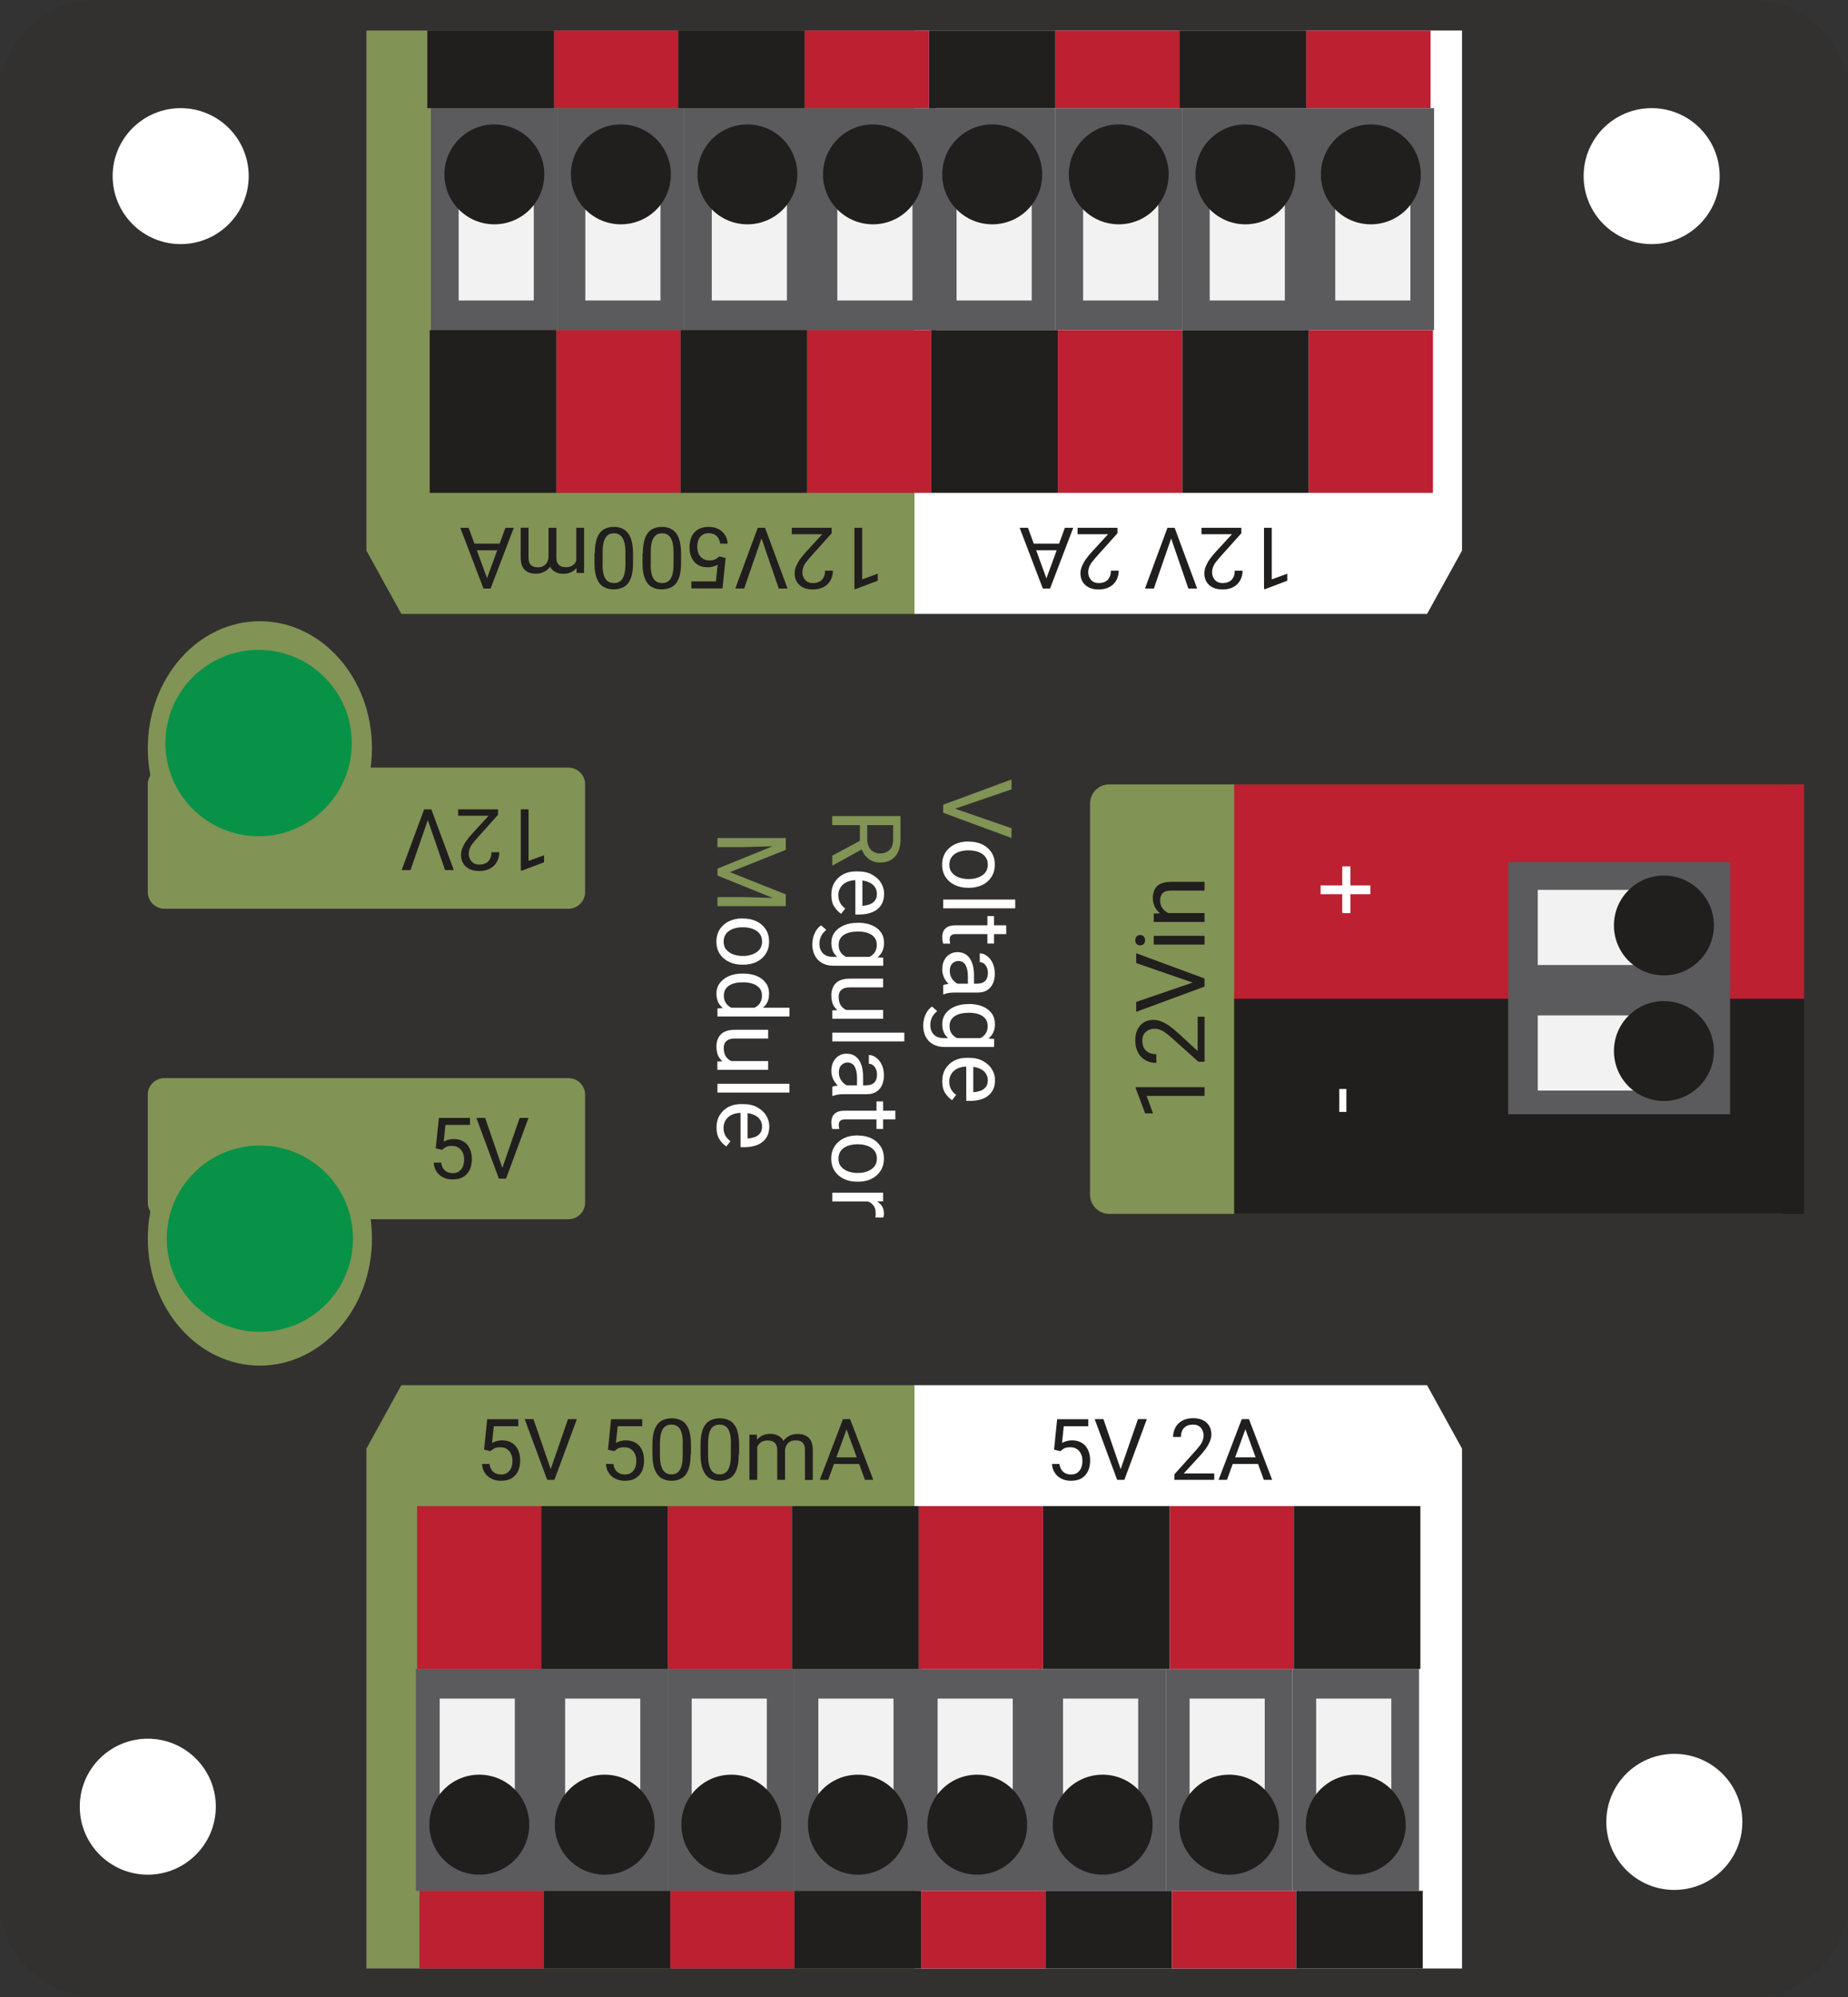 <?xml version="1.0" encoding="UTF-8"?>
<svg id="Layer_2" data-name="Layer 2" xmlns="http://www.w3.org/2000/svg" width="179.3" height="193.72" viewBox="0 0 179.3 193.72">
  <rect x="0" y="0" width="179.3" height="193.72" fill="#333333" stroke="none"/>
  <g id="Layer_1-2" data-name="Layer 1">
    <g>
      <path d="M0,184.39V9.32C0,4.18,4.18,0,9.33,0h160.65c5.15,0,9.32,4.18,9.32,9.32v175.07c0,5.15-4.18,9.33-9.32,9.33H9.33C4.18,193.72,0,189.54,0,184.39" style="fill: #323130; stroke-width: 0px;"/>
      <g>
        <path d="M14.34,86.53v-10.45c0-.9.72-1.62,1.62-1.62h39.19c.89,0,1.62.72,1.62,1.62v10.45c0,.89-.72,1.62-1.62,1.62H15.96c-.89,0-1.62-.72-1.62-1.62" style="fill: #819355; stroke-width: 0px;"/>
        <path d="M25.21,84.89c-6,0-10.87-5.51-10.87-12.31s4.87-12.32,10.87-12.32c6,0,10.88,5.51,10.88,12.32,0,6.8-4.87,12.31-10.88,12.31" style="fill: #819355; stroke-width: 0px;"/>
        <polygon points="88.7 134.37 138.46 134.37 141.85 140.52 141.85 190.95 88.7 190.95 88.7 134.37" style="fill: #fff; stroke-width: 0px;"/>
        <polygon points="88.7 134.37 38.94 134.37 35.55 140.52 35.55 190.95 88.7 190.95 88.7 134.37" style="fill: #819355; stroke-width: 0px;"/>
        <path d="M105.76,115.88v-37.93c0-1.03.83-1.86,1.86-1.86h65.04c1.03,0,1.87.84,1.87,1.86v37.93c0,1.03-.83,1.87-1.87,1.87h-65.04c-1.03,0-1.86-.84-1.86-1.87" style="fill: #819355; stroke-width: 0px;"/>
        <rect x="119.74" y="76.09" width="55.3" height="20.86" style="fill: #bc2031; stroke-width: 0px;"/>
        <rect x="119.74" y="96.88" width="55.3" height="20.87" style="fill: #211e1e; stroke-width: 0px;"/>
        <polygon points="88.7 59.55 138.46 59.55 141.85 53.41 141.85 2.96 88.7 2.96 88.7 59.55" style="fill: #fff; stroke-width: 0px;"/>
        <polygon points="88.7 59.55 38.94 59.55 35.55 53.41 35.55 2.96 88.7 2.96 88.7 59.55" style="fill: #819355; stroke-width: 0px;"/>
        <rect x="126.86" y="10.49" width="12.28" height="21.53" style="fill: #5b5a5d; stroke-width: 0px;"/>
        <rect x="129.55" y="15.33" width="7.29" height="13.82" style="fill: #f2f2f2; stroke-width: 0px;"/>
        <path d="M133,21.76c-2.67,0-4.84-2.17-4.84-4.84s2.17-4.85,4.84-4.85c2.67,0,4.85,2.17,4.85,4.85s-2.17,4.84-4.85,4.84" style="fill: #211e1e; stroke-width: 0px;"/>
        <rect x="114.69" y="10.49" width="12.28" height="21.53" style="fill: #5b5a5d; stroke-width: 0px;"/>
        <rect x="117.37" y="15.33" width="7.29" height="13.82" style="fill: #f2f2f2; stroke-width: 0px;"/>
        <path d="M120.83,21.76c-2.67,0-4.84-2.17-4.84-4.84,0-2.68,2.17-4.85,4.84-4.85s4.85,2.17,4.85,4.85-2.17,4.84-4.85,4.84" style="fill: #211e1e; stroke-width: 0px;"/>
        <rect x="102.41" y="10.49" width="12.28" height="21.53" style="fill: #5b5a5d; stroke-width: 0px;"/>
        <rect x="105.09" y="15.33" width="7.29" height="13.82" style="fill: #f2f2f2; stroke-width: 0px;"/>
        <path d="M108.55,21.76c-2.68,0-4.85-2.17-4.85-4.84s2.17-4.85,4.85-4.85c2.67,0,4.84,2.17,4.84,4.85,0,2.67-2.17,4.84-4.84,4.84" style="fill: #211e1e; stroke-width: 0px;"/>
        <rect x="90.12" y="10.49" width="12.28" height="21.53" style="fill: #5b5a5d; stroke-width: 0px;"/>
        <rect x="92.81" y="15.33" width="7.29" height="13.82" style="fill: #f2f2f2; stroke-width: 0px;"/>
        <path d="M96.27,21.76c-2.67,0-4.85-2.17-4.85-4.84s2.17-4.85,4.85-4.85c2.67,0,4.85,2.17,4.85,4.85s-2.17,4.84-4.85,4.84" style="fill: #211e1e; stroke-width: 0px;"/>
        <rect x="78.56" y="10.49" width="12.28" height="21.53" style="fill: #5b5a5d; stroke-width: 0px;"/>
        <rect x="81.24" y="15.33" width="7.29" height="13.82" style="fill: #f2f2f2; stroke-width: 0px;"/>
        <path d="M84.7,21.76c-2.68,0-4.85-2.17-4.85-4.84s2.17-4.85,4.85-4.85c2.67,0,4.84,2.17,4.84,4.85s-2.17,4.84-4.84,4.84" style="fill: #211e1e; stroke-width: 0px;"/>
        <rect x="66.38" y="10.49" width="12.28" height="21.53" style="fill: #5b5a5d; stroke-width: 0px;"/>
        <rect x="69.06" y="15.33" width="7.29" height="13.82" style="fill: #f2f2f2; stroke-width: 0px;"/>
        <path d="M72.52,21.76c-2.68,0-4.85-2.17-4.85-4.84,0-2.68,2.17-4.85,4.85-4.85s4.84,2.17,4.84,4.85c0,2.67-2.17,4.84-4.84,4.84" style="fill: #211e1e; stroke-width: 0px;"/>
        <rect x="54.1" y="10.49" width="12.28" height="21.53" style="fill: #5b5a5d; stroke-width: 0px;"/>
        <rect x="56.79" y="15.33" width="7.29" height="13.82" style="fill: #f2f2f2; stroke-width: 0px;"/>
        <path d="M60.24,21.76c-2.67,0-4.85-2.17-4.85-4.84s2.17-4.85,4.85-4.85c2.67,0,4.85,2.17,4.85,4.85s-2.17,4.84-4.85,4.84" style="fill: #211e1e; stroke-width: 0px;"/>
        <rect x="41.81" y="10.49" width="12.28" height="21.53" style="fill: #5b5a5d; stroke-width: 0px;"/>
        <rect x="44.5" y="15.33" width="7.29" height="13.82" style="fill: #f2f2f2; stroke-width: 0px;"/>
        <path d="M47.96,21.76c-2.67,0-4.84-2.17-4.84-4.84s2.17-4.85,4.84-4.85c2.67,0,4.85,2.17,4.85,4.85,0,2.67-2.17,4.84-4.85,4.84" style="fill: #211e1e; stroke-width: 0px;"/>
        <rect x="146.33" y="95.81" width="21.53" height="12.28" style="fill: #5b5a5d; stroke-width: 0px;"/>
        <rect x="149.2" y="98.5" width="13.82" height="7.29" style="fill: #f2f2f2; stroke-width: 0px;"/>
        <path d="M156.59,101.95c0-2.67,2.17-4.84,4.85-4.84s4.85,2.17,4.85,4.84c0,2.67-2.17,4.85-4.85,4.85s-4.85-2.17-4.85-4.85" style="fill: #211e1e; stroke-width: 0px;"/>
        <rect x="146.33" y="83.63" width="21.53" height="12.28" style="fill: #5b5a5d; stroke-width: 0px;"/>
        <rect x="149.2" y="86.32" width="13.82" height="7.29" style="fill: #f2f2f2; stroke-width: 0px;"/>
        <path d="M156.59,89.77c0-2.67,2.17-4.84,4.85-4.84,2.68,0,4.85,2.17,4.85,4.84s-2.17,4.85-4.85,4.85-4.85-2.17-4.85-4.85" style="fill: #211e1e; stroke-width: 0px;"/>
        <path d="M25.09,81.12c-4.99,0-9.04-4.05-9.04-9.04,0-4.99,4.05-9.04,9.04-9.04,4.99,0,9.04,4.04,9.04,9.04,0,4.99-4.05,9.04-9.04,9.04" style="fill: #079247; stroke-width: 0px;"/>
        <rect x="126.98" y="32.02" width="12.05" height="15.79" style="fill: #bc2031; stroke-width: 0px;"/>
        <rect x="114.7" y="32.02" width="12.28" height="15.79" style="fill: #211e1e; stroke-width: 0px;"/>
        <rect x="102.64" y="32.02" width="12.05" height="15.79" style="fill: #bc2031; stroke-width: 0px;"/>
        <rect x="90.36" y="32.02" width="12.28" height="15.79" style="fill: #211e1e; stroke-width: 0px;"/>
        <rect x="78.31" y="32.02" width="12.05" height="15.79" style="fill: #bc2031; stroke-width: 0px;"/>
        <rect x="66.02" y="32.02" width="12.28" height="15.79" style="fill: #211e1e; stroke-width: 0px;"/>
        <rect x="53.97" y="32.02" width="12.05" height="15.79" style="fill: #bc2031; stroke-width: 0px;"/>
        <rect x="41.69" y="32.02" width="12.28" height="15.79" style="fill: #211e1e; stroke-width: 0px;"/>
        <rect x="126.74" y="2.96" width="12.06" height="7.53" style="fill: #bc2031; stroke-width: 0px;"/>
        <rect x="114.46" y="2.96" width="12.28" height="7.53" style="fill: #211e1e; stroke-width: 0px;"/>
        <rect x="102.41" y="2.96" width="12.06" height="7.53" style="fill: #bc2031; stroke-width: 0px;"/>
        <rect x="90.12" y="2.96" width="12.28" height="7.53" style="fill: #211e1e; stroke-width: 0px;"/>
        <rect x="78.07" y="2.96" width="12.06" height="7.53" style="fill: #bc2031; stroke-width: 0px;"/>
        <rect x="65.79" y="2.96" width="12.28" height="7.53" style="fill: #211e1e; stroke-width: 0px;"/>
        <rect x="53.73" y="2.96" width="12.06" height="7.53" style="fill: #bc2031; stroke-width: 0px;"/>
        <rect x="41.46" y="2.96" width="12.28" height="7.53" style="fill: #211e1e; stroke-width: 0px;"/>
        <rect x="40.35" y="161.89" width="12.28" height="21.53" style="fill: #5b5a5d; stroke-width: 0px;"/>
        <rect x="42.66" y="164.77" width="7.29" height="13.82" style="fill: #f2f2f2; stroke-width: 0px;"/>
        <path d="M46.5,172.15c2.68,0,4.85,2.17,4.85,4.85,0,2.68-2.17,4.85-4.85,4.85-2.67,0-4.84-2.17-4.84-4.85,0-2.67,2.17-4.85,4.84-4.85" style="fill: #211e1e; stroke-width: 0px;"/>
        <rect x="52.53" y="161.89" width="12.28" height="21.53" style="fill: #5b5a5d; stroke-width: 0px;"/>
        <rect x="54.83" y="164.77" width="7.29" height="13.82" style="fill: #f2f2f2; stroke-width: 0px;"/>
        <path d="M58.67,172.15c2.68,0,4.85,2.17,4.85,4.85,0,2.68-2.17,4.85-4.85,4.85-2.67,0-4.84-2.17-4.84-4.85s2.17-4.85,4.84-4.85" style="fill: #211e1e; stroke-width: 0px;"/>
        <rect x="64.81" y="161.89" width="12.28" height="21.53" style="fill: #5b5a5d; stroke-width: 0px;"/>
        <rect x="67.11" y="164.77" width="7.29" height="13.82" style="fill: #f2f2f2; stroke-width: 0px;"/>
        <path d="M70.95,172.15c2.67,0,4.85,2.17,4.85,4.85,0,2.68-2.17,4.85-4.85,4.85s-4.84-2.17-4.84-4.85c0-2.67,2.17-4.85,4.84-4.85" style="fill: #211e1e; stroke-width: 0px;"/>
        <rect x="77.09" y="161.89" width="12.28" height="21.53" style="fill: #5b5a5d; stroke-width: 0px;"/>
        <rect x="79.4" y="164.77" width="7.29" height="13.82" style="fill: #f2f2f2; stroke-width: 0px;"/>
        <path d="M83.24,172.15c2.67,0,4.84,2.17,4.84,4.85s-2.17,4.85-4.84,4.85c-2.67,0-4.85-2.17-4.85-4.85s2.17-4.85,4.85-4.85" style="fill: #211e1e; stroke-width: 0px;"/>
        <rect x="88.66" y="161.89" width="12.28" height="21.53" style="fill: #5b5a5d; stroke-width: 0px;"/>
        <rect x="90.97" y="164.77" width="7.29" height="13.82" style="fill: #f2f2f2; stroke-width: 0px;"/>
        <path d="M94.81,172.15c2.67,0,4.85,2.17,4.85,4.85,0,2.68-2.17,4.85-4.85,4.85s-4.84-2.17-4.84-4.85c0-2.67,2.17-4.85,4.84-4.85" style="fill: #211e1e; stroke-width: 0px;"/>
        <rect x="100.84" y="161.89" width="12.28" height="21.53" style="fill: #5b5a5d; stroke-width: 0px;"/>
        <rect x="103.14" y="164.77" width="7.29" height="13.82" style="fill: #f2f2f2; stroke-width: 0px;"/>
        <path d="M106.98,172.15c2.67,0,4.85,2.17,4.85,4.85,0,2.68-2.17,4.85-4.85,4.85-2.67,0-4.84-2.17-4.84-4.85s2.17-4.85,4.84-4.85" style="fill: #211e1e; stroke-width: 0px;"/>
        <rect x="113.12" y="161.89" width="12.28" height="21.53" style="fill: #5b5a5d; stroke-width: 0px;"/>
        <rect x="115.42" y="164.77" width="7.29" height="13.82" style="fill: #f2f2f2; stroke-width: 0px;"/>
        <path d="M119.26,172.15c2.67,0,4.84,2.17,4.84,4.85s-2.17,4.85-4.84,4.85c-2.67,0-4.85-2.17-4.85-4.85,0-2.67,2.17-4.85,4.85-4.85" style="fill: #211e1e; stroke-width: 0px;"/>
        <rect x="125.4" y="161.89" width="12.28" height="21.53" style="fill: #5b5a5d; stroke-width: 0px;"/>
        <rect x="127.7" y="164.77" width="7.29" height="13.82" style="fill: #f2f2f2; stroke-width: 0px;"/>
        <path d="M131.54,172.15c2.68,0,4.85,2.17,4.85,4.85s-2.17,4.85-4.85,4.85-4.84-2.17-4.84-4.85,2.17-4.85,4.84-4.85" style="fill: #211e1e; stroke-width: 0px;"/>
        <rect x="40.47" y="146.1" width="12.05" height="15.79" style="fill: #bc2031; stroke-width: 0px;"/>
        <rect x="52.52" y="146.1" width="12.28" height="15.79" style="fill: #211e1e; stroke-width: 0px;"/>
        <rect x="64.81" y="146.1" width="12.05" height="15.79" style="fill: #bc2031; stroke-width: 0px;"/>
        <rect x="76.86" y="146.1" width="12.28" height="15.79" style="fill: #211e1e; stroke-width: 0px;"/>
        <rect x="89.14" y="146.1" width="12.05" height="15.79" style="fill: #bc2031; stroke-width: 0px;"/>
        <rect x="101.2" y="146.1" width="12.28" height="15.79" style="fill: #211e1e; stroke-width: 0px;"/>
        <rect x="113.48" y="146.1" width="12.05" height="15.79" style="fill: #bc2031; stroke-width: 0px;"/>
        <rect x="125.53" y="146.1" width="12.28" height="15.79" style="fill: #211e1e; stroke-width: 0px;"/>
        <rect x="40.7" y="183.42" width="12.05" height="7.53" style="fill: #bc2031; stroke-width: 0px;"/>
        <rect x="52.76" y="183.42" width="12.28" height="7.53" style="fill: #211e1e; stroke-width: 0px;"/>
        <rect x="65.04" y="183.42" width="12.05" height="7.53" style="fill: #bc2031; stroke-width: 0px;"/>
        <rect x="77.09" y="183.42" width="12.28" height="7.53" style="fill: #211e1e; stroke-width: 0px;"/>
        <rect x="89.37" y="183.42" width="12.05" height="7.53" style="fill: #bc2031; stroke-width: 0px;"/>
        <rect x="101.43" y="183.42" width="12.28" height="7.53" style="fill: #211e1e; stroke-width: 0px;"/>
        <rect x="113.71" y="183.42" width="12.05" height="7.53" style="fill: #bc2031; stroke-width: 0px;"/>
        <rect x="125.76" y="183.42" width="12.28" height="7.53" style="fill: #211e1e; stroke-width: 0px;"/>
        <path d="M128.13,86.74v-.85h4.83v.85h-4.83ZM130.23,88.58v-4.54h.79v4.54h-.79Z" style="fill: #fff; stroke-width: 0px;"/>
        <path d="M129.94,107.86v-2.23h.69v2.23h-.69Z" style="fill: #fff; stroke-width: 0px;"/>
        <g>
          <path d="M116.87,105.46v.85h-5.62l.62,1.69h-.76l-.91-2.41v-.13h6.67Z" style="fill: #211e1e; stroke-width: 0px;"/>
          <path d="M116.87,98.64v4.35h-.6l-2.42-2.17c-.3-.27-.55-.48-.76-.63-.21-.15-.4-.25-.56-.31s-.34-.09-.51-.09c-.33,0-.61.1-.84.3-.23.2-.35.48-.35.85,0,.3.06.54.17.74.12.2.28.34.48.44.2.09.44.14.71.14v.85c-.37,0-.71-.08-1.02-.25-.31-.16-.56-.41-.74-.73s-.28-.72-.28-1.2c0-.62.16-1.11.49-1.47.32-.35.75-.53,1.28-.53.26,0,.52.06.79.17.26.11.53.26.79.45.26.19.51.4.76.62l1.94,1.78v-3.32h.68Z" style="fill: #211e1e; stroke-width: 0px;"/>
          <path d="M110.24,93.43v-.96l6.63,2.45v.68l-1-.23-5.63-1.95ZM115.87,95.26l1-.24v.68l-6.63,2.45v-.96l5.63-1.93Z" style="fill: #211e1e; stroke-width: 0px;"/>
          <path d="M110.63,91.7c-.13,0-.25-.04-.34-.12-.09-.08-.14-.21-.14-.37s.05-.29.14-.38c.09-.09.21-.13.34-.13s.24.04.33.13.14.21.14.38-.05.29-.14.37c-.09.08-.2.12-.33.12ZM116.87,90.78v.85h-4.93v-.85h4.93Z" style="fill: #211e1e; stroke-width: 0px;"/>
          <path d="M114.21,89.13c-.45,0-.85-.09-1.21-.26s-.63-.4-.84-.7c-.2-.3-.31-.65-.31-1.05,0-.32.06-.6.18-.84s.31-.42.57-.55.61-.19,1.04-.19h3.23v.85h-3.24c-.26,0-.47.04-.62.11s-.27.18-.34.33-.11.32-.11.54.04.4.13.57c.09.17.21.32.36.44.15.12.33.22.53.29.2.07.41.1.63.1v.36ZM116.87,88.58v.85h-4.93v-.81l1.05-.05h3.88Z" style="fill: #211e1e; stroke-width: 0px;"/>
        </g>
        <g>
          <path d="M82.89,51.2h.76v5l1.51-.55v.68l-2.14.81h-.12v-5.93Z" style="fill: #211e1e; stroke-width: 0px;"/>
          <path d="M76.82,51.2h3.87v.53l-1.93,2.15c-.24.26-.42.49-.56.67s-.22.35-.27.5c-.05.15-.08.3-.08.45,0,.29.09.54.27.75.18.21.43.31.75.31.26,0,.48-.05.66-.15s.3-.24.39-.42.13-.39.13-.63h.76c0,.33-.07.63-.22.91s-.36.5-.65.66c-.29.16-.64.25-1.06.25-.56,0-.99-.14-1.31-.43s-.47-.67-.47-1.14c0-.23.05-.46.15-.7.1-.23.23-.47.4-.7.17-.23.35-.46.55-.67l1.58-1.72h-2.96v-.61Z" style="fill: #211e1e; stroke-width: 0px;"/>
          <path d="M72.19,57.09h-.85l2.18-5.89h.61l-.2.89-1.73,5ZM73.83,52.09l-.21-.89h.61l2.18,5.89h-.85l-1.72-5Z" style="fill: #211e1e; stroke-width: 0px;"/>
          <path d="M70.4,54.15l-.3,2.93h-3.02v-.68h2.38l.17-1.62c-.11.06-.24.12-.41.17-.17.05-.36.08-.57.08-.36,0-.67-.08-.94-.24s-.46-.39-.6-.68c-.14-.29-.21-.64-.21-1.04,0-.38.07-.71.2-1.01.14-.29.34-.53.62-.7.27-.17.62-.25,1.04-.25.24,0,.46.03.67.1.21.07.4.17.57.3.17.14.3.31.41.51.11.2.17.44.19.72h-.72c-.05-.33-.17-.59-.36-.76s-.45-.26-.76-.26c-.24,0-.44.05-.6.16s-.29.26-.38.46c-.09.2-.13.44-.13.71,0,.25.05.47.14.67.09.2.22.35.4.47.17.12.39.17.64.17s.44-.03.57-.1c.13-.07.26-.16.39-.28l.61.15Z" style="fill: #211e1e; stroke-width: 0px;"/>
          <path d="M62.37,53.71c0-.64.08-1.15.22-1.53.15-.38.36-.65.64-.82.28-.17.61-.25.99-.25s.7.08.98.25c.28.17.5.44.65.82s.23.89.23,1.53v.9c0,.64-.08,1.15-.23,1.52-.15.37-.37.64-.65.8s-.61.24-.99.24-.71-.08-.99-.24c-.28-.16-.49-.42-.65-.8-.15-.37-.23-.88-.23-1.52v-.9ZM63.13,54.74c0,.44.04.8.13,1.06.08.27.21.46.37.58.17.12.37.18.61.18s.44-.06.6-.18c.17-.12.29-.31.38-.58.08-.27.13-.62.13-1.06v-1.15c0-.44-.04-.8-.13-1.07-.09-.28-.21-.48-.38-.6-.17-.13-.37-.19-.6-.19s-.45.06-.61.19c-.16.13-.28.33-.37.6-.08.28-.12.63-.12,1.07v1.15Z" style="fill: #211e1e; stroke-width: 0px;"/>
          <path d="M57.71,53.71c0-.64.08-1.15.22-1.53.15-.38.36-.65.64-.82.28-.17.61-.25.99-.25s.7.08.98.25c.28.17.5.44.65.82s.23.89.23,1.53v.9c0,.64-.08,1.15-.23,1.52-.15.37-.37.64-.65.8s-.61.24-.99.24-.71-.08-.99-.24c-.28-.16-.49-.42-.65-.8-.15-.37-.23-.88-.23-1.52v-.9ZM58.46,54.74c0,.44.04.8.13,1.06.08.27.21.46.37.58.17.12.37.18.61.18s.44-.06.6-.18c.17-.12.29-.31.38-.58.08-.27.13-.62.13-1.06v-1.15c0-.44-.04-.8-.13-1.07-.09-.28-.21-.48-.38-.6-.17-.13-.37-.19-.6-.19s-.45.06-.61.19c-.16.13-.28.33-.37.6-.08.28-.12.63-.12,1.07v1.15Z" style="fill: #211e1e; stroke-width: 0px;"/>
          <path d="M53.73,53.81c0,.32-.07.62-.2.9-.13.28-.33.51-.59.68-.26.17-.58.26-.95.26-.31,0-.58-.05-.8-.17-.22-.11-.38-.28-.5-.51-.11-.23-.17-.53-.17-.9v-2.88h.76v2.89c0,.25.04.44.12.58.08.14.18.23.32.29.14.06.3.08.49.08.16,0,.31-.03.43-.08.13-.06.23-.13.32-.23.08-.1.15-.21.19-.34.04-.13.07-.26.07-.41l.51-.15ZM56.42,53.57c0,.4-.07.76-.2,1.07-.13.31-.33.56-.6.75-.26.18-.59.27-.98.27s-.75-.12-1.02-.36c-.27-.24-.4-.63-.4-1.18v-2.92h.76v2.88c0,.23.04.41.12.55.08.14.19.24.33.3.14.06.31.09.49.09.22,0,.4-.04.55-.12.15-.08.26-.19.35-.32.09-.14.15-.29.19-.47s.06-.36.06-.56h.35ZM55.91,51.2h.76v4.38h-.72l-.04-.87v-3.51Z" style="fill: #211e1e; stroke-width: 0px;"/>
          <path d="M47.42,56.57v.52s-.51,0-.51,0l-2.25-5.89h.81l1.96,5.38ZM45.56,52.74h3.31v.64h-3.31v-.64ZM49.04,51.2h.81l-2.25,5.89h-.52v-.52s1.96-5.38,1.96-5.38Z" style="fill: #211e1e; stroke-width: 0px;"/>
        </g>
        <g>
          <path d="M122.63,51.2h.76v5l1.51-.55v.68l-2.14.81h-.12v-5.93Z" style="fill: #211e1e; stroke-width: 0px;"/>
          <path d="M116.57,51.2h3.87v.53l-1.93,2.15c-.24.26-.42.49-.56.67s-.22.35-.27.5c-.05.15-.08.3-.08.45,0,.29.09.54.27.75.18.21.43.31.75.31.26,0,.48-.05.66-.15s.3-.24.39-.42.13-.39.13-.63h.76c0,.33-.07.63-.22.91s-.36.5-.65.66c-.29.16-.64.25-1.06.25-.56,0-.99-.14-1.31-.43s-.47-.67-.47-1.14c0-.23.05-.46.15-.7.1-.23.23-.47.4-.7.17-.23.35-.46.55-.67l1.58-1.72h-2.96v-.61Z" style="fill: #211e1e; stroke-width: 0px;"/>
          <path d="M111.94,57.09h-.85l2.18-5.89h.61l-.2.89-1.73,5ZM113.57,52.09l-.21-.89h.61l2.18,5.89h-.85l-1.72-5Z" style="fill: #211e1e; stroke-width: 0px;"/>
          <path d="M104.55,51.2h3.87v.53l-1.93,2.15c-.24.26-.42.49-.56.67s-.22.35-.27.5c-.05.15-.08.3-.08.45,0,.29.09.54.27.75.18.21.43.31.75.31.26,0,.48-.05.66-.15s.3-.24.39-.42.13-.39.13-.63h.76c0,.33-.07.63-.22.91s-.36.5-.65.66c-.29.16-.64.25-1.06.25-.56,0-.99-.14-1.31-.43s-.47-.67-.47-1.14c0-.23.05-.46.15-.7.1-.23.23-.47.4-.7.17-.23.35-.46.55-.67l1.58-1.72h-2.96v-.61Z" style="fill: #211e1e; stroke-width: 0px;"/>
          <path d="M101.69,56.57v.52s-.51,0-.51,0l-2.25-5.89h.81l1.96,5.38ZM99.84,52.74h3.31v.64h-3.31v-.64ZM103.32,51.2h.81l-2.25,5.89h-.52v-.52s1.96-5.38,1.96-5.38Z" style="fill: #211e1e; stroke-width: 0px;"/>
        </g>
        <g>
          <path d="M102.27,140.6l.3-2.93h3.02v.68h-2.38l-.17,1.62c.11-.06.24-.12.41-.17.17-.05.36-.08.57-.08.36,0,.67.08.94.24s.46.39.6.68c.14.29.21.64.21,1.04,0,.38-.07.71-.2,1.01-.14.29-.34.53-.62.7-.27.17-.62.25-1.04.25-.24,0-.46-.03-.67-.1-.21-.07-.4-.17-.57-.3-.17-.14-.3-.31-.41-.51-.11-.2-.17-.44-.19-.72h.72c.05.33.17.59.36.76s.45.26.76.26c.24,0,.44-.05.6-.16s.29-.26.38-.46c.09-.2.13-.44.13-.71,0-.25-.05-.47-.14-.67-.09-.2-.22-.35-.4-.47-.17-.12-.39-.17-.64-.17s-.44.03-.57.1c-.13.07-.26.16-.39.28l-.61-.15Z" style="fill: #211e1e; stroke-width: 0px;"/>
          <path d="M108.79,142.66l.21.89h-.61l-2.18-5.89h.85l1.72,5ZM110.42,137.66h.85l-2.18,5.89h-.61l.2-.89,1.73-5Z" style="fill: #211e1e; stroke-width: 0px;"/>
          <path d="M117.81,143.55h-3.87v-.53l1.93-2.15c.24-.26.42-.49.56-.67s.22-.35.27-.5c.05-.15.08-.3.08-.45,0-.29-.09-.54-.27-.75-.18-.21-.43-.31-.75-.31-.26,0-.48.05-.66.15s-.3.24-.39.42-.13.39-.13.63h-.76c0-.33.07-.63.22-.91s.36-.5.65-.66c.29-.16.64-.25,1.06-.25.56,0,.99.14,1.31.43s.47.67.47,1.14c0,.23-.05.46-.15.7-.1.23-.23.47-.4.7-.17.23-.35.46-.55.67l-1.58,1.72h2.96v.61Z" style="fill: #211e1e; stroke-width: 0px;"/>
          <path d="M119.04,143.55h-.81l2.25-5.89h.52v.52s-1.96,5.38-1.96,5.38ZM122.52,142.01h-3.31v-.64h3.31v.64ZM120.67,138.18v-.52s.51,0,.51,0l2.25,5.89h-.81l-1.96-5.38Z" style="fill: #211e1e; stroke-width: 0px;"/>
        </g>
        <g>
          <path d="M46.97,140.6l.3-2.93h3.02v.68h-2.38l-.17,1.62c.11-.06.24-.12.41-.17.17-.05.36-.08.57-.08.36,0,.67.08.94.24s.46.39.6.68c.14.29.21.64.21,1.04,0,.38-.07.71-.2,1.01-.14.29-.34.53-.62.7-.27.17-.62.25-1.04.25-.24,0-.46-.03-.67-.1-.21-.07-.4-.17-.57-.3-.17-.14-.3-.31-.41-.51-.11-.2-.17-.44-.19-.72h.72c.05.33.17.59.36.76s.45.26.76.26c.24,0,.44-.05.6-.16s.29-.26.38-.46c.09-.2.13-.44.13-.71,0-.25-.05-.47-.14-.67-.09-.2-.22-.35-.4-.47-.17-.12-.39-.17-.64-.17s-.44.03-.57.1c-.13.07-.26.16-.39.28l-.61-.15Z" style="fill: #211e1e; stroke-width: 0px;"/>
          <path d="M53.49,142.66l.21.89h-.61l-2.18-5.89h.85l1.72,5ZM55.12,137.66h.85l-2.18,5.89h-.61l.2-.89,1.73-5Z" style="fill: #211e1e; stroke-width: 0px;"/>
          <path d="M58.99,140.6l.3-2.93h3.02v.68h-2.38l-.17,1.62c.11-.06.24-.12.41-.17.17-.05.36-.08.57-.08.36,0,.67.08.94.24s.46.39.6.68c.14.29.21.64.21,1.04,0,.38-.07.71-.2,1.01-.14.29-.34.53-.62.7-.27.17-.62.25-1.04.25-.24,0-.46-.03-.67-.1-.21-.07-.4-.17-.57-.3-.17-.14-.3-.31-.41-.51-.11-.2-.17-.44-.19-.72h.72c.05.33.17.59.36.76s.45.26.76.26c.24,0,.44-.05.6-.16s.29-.26.38-.46c.09-.2.13-.44.13-.71,0-.25-.05-.47-.14-.67-.09-.2-.22-.35-.4-.47-.17-.12-.39-.17-.64-.17s-.44.03-.57.1c-.13.07-.26.16-.39.28l-.61-.15Z" style="fill: #211e1e; stroke-width: 0px;"/>
          <path d="M67.01,141.04c0,.64-.08,1.15-.22,1.53-.15.38-.36.65-.64.82-.28.17-.61.25-.99.25s-.7-.08-.98-.25c-.28-.17-.5-.44-.65-.82s-.23-.89-.23-1.53v-.9c0-.64.08-1.15.23-1.52.15-.37.37-.64.65-.8s.61-.24.99-.24.71.08.99.24c.28.16.49.42.65.8.15.37.23.88.23,1.52v.9ZM66.25,140.01c0-.44-.04-.8-.13-1.06-.08-.27-.21-.46-.37-.58-.17-.12-.37-.18-.61-.18s-.44.06-.6.18c-.17.12-.29.31-.38.58-.08.27-.13.62-.13,1.06v1.15c0,.44.04.8.13,1.07.09.28.21.48.38.6.17.13.37.19.6.19s.45-.06.61-.19c.16-.13.28-.33.37-.6.08-.28.12-.63.12-1.07v-1.15Z" style="fill: #211e1e; stroke-width: 0px;"/>
          <path d="M71.68,141.04c0,.64-.08,1.15-.22,1.53-.15.38-.36.65-.64.82-.28.17-.61.25-.99.25s-.7-.08-.98-.25c-.28-.17-.5-.44-.65-.82s-.23-.89-.23-1.53v-.9c0-.64.08-1.15.23-1.52.15-.37.37-.64.65-.8s.61-.24.99-.24.71.08.99.24c.28.16.49.42.65.8.15.37.23.88.23,1.52v.9ZM70.92,140.01c0-.44-.04-.8-.13-1.06-.08-.27-.21-.46-.37-.58-.17-.12-.37-.18-.61-.18s-.44.06-.6.18c-.17.12-.29.31-.38.58-.08.27-.13.62-.13,1.06v1.15c0,.44.04.8.13,1.07.09.28.21.48.38.6.17.13.37.19.6.19s.45-.06.61-.19c.16-.13.28-.33.37-.6.08-.28.12-.63.12-1.07v-1.15Z" style="fill: #211e1e; stroke-width: 0px;"/>
          <path d="M73.47,143.55h-.76v-4.38h.72l.04.87v3.51ZM72.97,141.18c0-.4.07-.76.2-1.07.13-.31.33-.56.6-.75.26-.18.59-.27.98-.27s.75.12,1.02.36c.27.24.4.63.4,1.18v2.92h-.76v-2.88c0-.23-.04-.41-.12-.55-.08-.14-.19-.24-.33-.3-.14-.06-.31-.09-.49-.09-.22,0-.4.04-.55.12-.15.08-.26.19-.35.32-.09.14-.15.29-.19.47s-.06.36-.06.56h-.35ZM75.65,140.94c0-.32.07-.62.2-.9.13-.28.33-.51.59-.68.26-.17.58-.26.95-.26.31,0,.58.05.8.17.22.11.38.28.5.51.11.23.17.53.17.9v2.88h-.76v-2.89c0-.25-.04-.44-.12-.58-.08-.14-.18-.23-.32-.29-.14-.06-.3-.08-.49-.08-.16,0-.31.03-.43.08-.13.06-.23.13-.32.23-.08.1-.15.21-.19.34-.04.13-.07.26-.07.41l-.51.15Z" style="fill: #211e1e; stroke-width: 0px;"/>
          <path d="M80.35,143.55h-.81l2.25-5.89h.52v.52s-1.96,5.38-1.96,5.38ZM83.83,142.01h-3.31v-.64h3.31v.64ZM81.97,138.18v-.52s.51,0,.51,0l2.25,5.89h-.81l-1.96-5.38Z" style="fill: #211e1e; stroke-width: 0px;"/>
        </g>
        <g>
          <path d="M50.52,78.51h.76v5l1.51-.55v.68l-2.14.81h-.12v-5.93Z" style="fill: #211e1e; stroke-width: 0px;"/>
          <path d="M44.45,78.51h3.87v.53l-1.93,2.15c-.24.26-.42.49-.56.67s-.22.35-.27.5c-.05.15-.08.3-.08.45,0,.29.09.54.27.75.18.21.43.31.75.31.26,0,.48-.05.66-.15s.3-.24.39-.42.13-.39.13-.63h.76c0,.33-.07.63-.22.91s-.36.5-.65.66c-.29.16-.64.25-1.06.25-.56,0-.99-.14-1.31-.43s-.47-.67-.47-1.14c0-.23.05-.46.15-.7.1-.23.23-.47.4-.7.17-.23.35-.46.55-.67l1.58-1.72h-2.96v-.61Z" style="fill: #211e1e; stroke-width: 0px;"/>
          <path d="M39.82,84.4h-.85l2.18-5.89h.61l-.2.89-1.73,5ZM41.45,79.4l-.21-.89h.61l2.18,5.89h-.85l-1.72-5Z" style="fill: #211e1e; stroke-width: 0px;"/>
        </g>
        <path d="M14.34,106.2v10.45c0,.9.72,1.62,1.62,1.62h39.19c.89,0,1.62-.72,1.62-1.62v-10.45c0-.89-.72-1.62-1.62-1.62H15.95c-.89,0-1.62.72-1.62,1.62" style="fill: #819355; stroke-width: 0px;"/>
        <path d="M25.21,107.83c-6,0-10.87,5.52-10.87,12.32,0,6.8,4.87,12.32,10.87,12.32,6,0,10.88-5.52,10.88-12.32,0-6.8-4.87-12.32-10.88-12.32" style="fill: #819355; stroke-width: 0px;"/>
        <path d="M25.21,129.19c-4.99,0-9.03-4.04-9.03-9.03,0-4.99,4.04-9.04,9.03-9.04,4.99,0,9.04,4.04,9.04,9.04,0,4.99-4.04,9.03-9.04,9.03" style="fill: #079247; stroke-width: 0px;"/>
        <g>
          <path d="M42.28,111.37l.3-2.93h3.02v.68h-2.38l-.17,1.62c.11-.06.24-.12.41-.17.17-.05.36-.08.57-.08.36,0,.67.08.94.24s.46.39.6.68c.14.29.21.64.21,1.04,0,.38-.07.71-.2,1.01-.14.29-.34.53-.62.7-.27.17-.62.25-1.04.25-.24,0-.46-.03-.67-.1-.21-.07-.4-.17-.57-.3-.17-.14-.3-.31-.41-.51-.11-.2-.17-.44-.19-.72h.72c.05.33.17.59.36.76s.45.26.76.26c.24,0,.44-.05.6-.16s.29-.26.38-.46c.09-.2.13-.44.13-.71,0-.25-.05-.47-.14-.67-.09-.2-.22-.35-.4-.47-.17-.12-.39-.17-.64-.17s-.44.03-.57.1c-.13.07-.26.16-.39.28l-.61-.15Z" style="fill: #211e1e; stroke-width: 0px;"/>
          <path d="M48.8,113.44l.21.89h-.61l-2.18-5.89h.85l1.72,5ZM50.43,108.44h.85l-2.18,5.89h-.61l.2-.89,1.73-5Z" style="fill: #211e1e; stroke-width: 0px;"/>
        </g>
        <path d="M92.51,78.5l-1,.24v-.68l6.63-2.45v.96l-5.63,1.93ZM98.14,80.33v.96l-6.63-2.45v-.68l1,.23,5.63,1.95Z" style="fill: #819355; stroke-width: 0px;"/>
        <g>
          <path d="M94.02,81.64c.48,0,.9.09,1.28.27.38.18.67.44.89.77.22.33.33.73.33,1.19s-.11.87-.33,1.2c-.22.34-.52.6-.89.78-.38.18-.8.27-1.28.27h-.1c-.47,0-.9-.09-1.28-.27s-.68-.44-.9-.77c-.22-.34-.33-.73-.33-1.2s.11-.86.33-1.2c.22-.34.52-.59.9-.78.38-.18.8-.27,1.28-.27h.1ZM93.92,82.49c-.33,0-.63.05-.9.15-.28.1-.5.26-.66.46s-.25.46-.25.78.08.57.25.77.39.36.66.46c.28.1.58.16.9.16h.1c.32,0,.62-.05.9-.16.28-.1.5-.26.67-.46.17-.21.25-.47.25-.78s-.08-.56-.25-.77c-.17-.21-.39-.36-.67-.46s-.58-.15-.9-.15h-.1Z" style="fill: #fff; stroke-width: 0px;"/>
          <path d="M91.51,88.11v-.85h6.99v.85h-6.99Z" style="fill: #fff; stroke-width: 0px;"/>
          <path d="M97.63,90.61h-4.9c-.17,0-.3.03-.38.08s-.14.12-.17.2-.04.17-.04.26c0,.07,0,.14.02.22.01.08.02.13.03.17h-.68c-.02-.06-.04-.15-.06-.26s-.03-.24-.03-.39c0-.21.04-.4.12-.57.08-.17.22-.31.41-.41.19-.1.45-.15.78-.15h4.9v.85ZM95.8,91.53v-2.67h.64v2.67h-.64Z" style="fill: #fff; stroke-width: 0px;"/>
          <path d="M93.91,95.57v-.85c0-.48-.08-.85-.23-1.11-.15-.26-.38-.39-.68-.39-.24,0-.44.08-.6.24-.16.16-.25.39-.25.7,0,.26.05.49.16.68s.24.35.41.47c.16.12.32.18.46.19l-.41.36c-.13-.02-.27-.08-.42-.17-.16-.09-.3-.22-.44-.38s-.26-.34-.35-.56-.14-.46-.14-.72c0-.33.06-.63.19-.88.13-.25.3-.44.53-.58.22-.14.47-.21.74-.21.53,0,.93.2,1.21.6.27.4.41.94.41,1.62v.97h-.59ZM94.89,95.41c.29,0,.53-.09.7-.26.17-.17.26-.43.26-.77,0-.21-.04-.39-.11-.55-.07-.16-.17-.28-.29-.37-.12-.09-.25-.13-.39-.13v-.85c.24,0,.47.08.69.24.22.16.41.39.55.68s.22.64.22,1.04c0,.36-.06.68-.18.95s-.3.49-.55.65c-.24.16-.55.24-.92.24h-2.29c-.16,0-.34.01-.52.04-.18.03-.34.07-.48.13h-.07v-.89c.1-.04.23-.08.39-.1.16-.02.31-.04.45-.04h2.54Z" style="fill: #fff; stroke-width: 0px;"/>
          <path d="M96.44,101.56h-4.82c-.43,0-.8-.09-1.11-.27s-.54-.42-.7-.74-.24-.68-.24-1.09c0-.17.03-.37.08-.6.05-.23.14-.45.27-.67.13-.22.29-.41.51-.55l.5.44c-.25.21-.42.42-.52.65-.1.23-.15.45-.15.67,0,.4.11.71.34.95.23.24.55.35.99.35h3.78l1.08.08v.77ZM94.02,97.39c.5,0,.94.08,1.32.24s.67.38.88.67c.21.29.31.64.31,1.04,0,.31-.05.58-.16.81-.11.23-.26.43-.47.59-.2.16-.45.29-.74.39-.29.1-.61.16-.97.2h-.44c-.48-.05-.89-.15-1.24-.3-.35-.16-.62-.37-.81-.65s-.28-.63-.28-1.04c0-.39.11-.74.33-1.03.22-.29.51-.51.89-.67.38-.16.8-.24,1.28-.24h.1ZM93.92,98.25c-.33,0-.63.04-.9.13s-.49.23-.65.42c-.16.19-.24.44-.24.74,0,.28.06.51.18.69.12.18.27.32.47.43.19.11.41.19.63.25h1.11c.17-.04.33-.09.49-.16s.3-.15.42-.26.22-.24.29-.4c.07-.16.11-.34.11-.55,0-.31-.08-.56-.25-.75-.16-.19-.38-.33-.66-.42s-.58-.13-.9-.13h-.1Z" style="fill: #fff; stroke-width: 0px;"/>
          <path d="M91.42,104.88c0-.46.1-.86.31-1.2.21-.34.49-.6.84-.79.36-.19.77-.28,1.23-.28h.2c.53,0,.99.1,1.37.31.38.21.67.47.87.8s.3.68.3,1.04c0,.47-.11.86-.32,1.16s-.5.52-.86.66c-.36.14-.77.21-1.23.21h-.38v-3.68h.68v2.83h.06c.22-.01.43-.06.64-.13.21-.08.38-.2.51-.36.14-.17.2-.4.2-.68,0-.25-.07-.48-.22-.68-.14-.2-.35-.35-.63-.46-.27-.11-.61-.17-1-.17h-.2c-.31,0-.6.06-.85.17s-.46.28-.61.5c-.15.22-.23.48-.23.78s.06.55.18.76c.12.21.28.39.49.54l-.4.51c-.24-.16-.46-.38-.66-.68-.2-.3-.29-.69-.29-1.18Z" style="fill: #fff; stroke-width: 0px;"/>
        </g>
        <path d="M87.38,81.34c0,.5-.08.92-.23,1.27-.15.35-.38.61-.67.79s-.66.27-1.09.27c-.3,0-.58-.06-.83-.18s-.46-.3-.64-.53-.31-.5-.39-.82l-.1-.25v-2.06h.71s0,1.54,0,1.54c0,.32.06.58.17.79.11.21.26.37.45.47.19.1.4.16.62.16.39,0,.69-.11.93-.34s.35-.59.35-1.1v-1.31h-5.92v-.88h6.63v2.19ZM83.75,81.4v.92l-2.95,1.63h-.05v-.95l3-1.61Z" style="fill: #819355; stroke-width: 0px;"/>
        <g>
          <path d="M80.66,86.8c0-.46.1-.86.31-1.2.21-.34.49-.6.84-.79.36-.19.77-.28,1.23-.28h.2c.53,0,.99.1,1.37.31.38.21.67.47.87.8s.3.68.3,1.04c0,.47-.11.86-.32,1.16s-.5.52-.86.66c-.36.14-.77.21-1.23.21h-.38v-3.68h.68v2.83h.06c.22-.01.43-.06.64-.13.21-.08.38-.2.51-.36.14-.17.2-.4.2-.68,0-.25-.07-.48-.22-.68-.14-.2-.35-.35-.63-.46-.27-.11-.61-.17-1-.17h-.2c-.31,0-.6.06-.85.17s-.46.28-.61.5c-.15.22-.23.48-.23.78s.06.55.18.76c.12.21.28.39.49.54l-.4.51c-.24-.16-.46-.38-.66-.68-.2-.3-.29-.69-.29-1.18Z" style="fill: #fff; stroke-width: 0px;"/>
          <path d="M85.68,93.68h-4.82c-.43,0-.8-.09-1.11-.27s-.54-.42-.7-.74-.24-.68-.24-1.09c0-.17.03-.37.08-.6.05-.23.14-.45.27-.67.13-.22.29-.41.51-.55l.5.44c-.25.21-.42.42-.52.65-.1.23-.15.45-.15.67,0,.4.11.71.34.95.23.24.55.35.99.35h3.78l1.08.08v.77ZM83.26,89.51c.5,0,.94.08,1.32.24s.67.38.88.67c.21.29.31.64.31,1.04,0,.31-.05.58-.16.81-.11.23-.26.43-.47.59-.2.16-.45.29-.74.39-.29.1-.61.16-.97.2h-.44c-.48-.05-.89-.15-1.24-.3-.35-.16-.62-.37-.81-.65s-.28-.63-.28-1.04c0-.39.11-.74.33-1.03.22-.29.51-.51.89-.67.38-.16.8-.24,1.28-.24h.1ZM83.16,90.37c-.33,0-.63.04-.9.13s-.49.23-.65.42c-.16.19-.24.44-.24.74,0,.28.06.51.18.69.12.18.27.32.47.43.19.11.41.19.63.25h1.11c.17-.04.33-.09.49-.16s.3-.15.42-.26.22-.24.29-.4c.07-.16.11-.34.11-.55,0-.31-.08-.56-.25-.75-.16-.19-.38-.33-.66-.42s-.58-.13-.9-.13h-.1Z" style="fill: #fff; stroke-width: 0px;"/>
          <path d="M82.94,98.48c-.44,0-.83-.06-1.17-.19-.34-.12-.61-.33-.81-.61-.2-.28-.3-.66-.3-1.13s.14-.87.43-1.17.76-.45,1.41-.45h3.18v.85h-3.19c-.3,0-.53.04-.69.13-.16.09-.28.2-.34.34-.06.14-.09.28-.09.43,0,.36.07.64.21.85.14.21.33.36.56.45.24.09.5.14.79.14v.35ZM85.68,97.97v.85h-4.93v-.81l1.14-.04h3.79Z" style="fill: #fff; stroke-width: 0px;"/>
          <path d="M80.75,101.02v-.85h6.99v.85h-6.99Z" style="fill: #fff; stroke-width: 0px;"/>
          <path d="M83.15,105.42v-.85c0-.48-.08-.85-.23-1.11-.15-.26-.38-.39-.68-.39-.24,0-.44.08-.6.24-.16.16-.25.39-.25.7,0,.26.05.49.16.68s.24.35.41.47c.16.12.32.18.46.19l-.41.36c-.13-.02-.27-.08-.42-.17-.16-.09-.3-.22-.44-.38s-.26-.34-.35-.56-.14-.46-.14-.72c0-.33.06-.63.19-.88.13-.25.3-.44.53-.58.22-.14.47-.21.74-.21.53,0,.93.2,1.21.6.27.4.41.94.41,1.62v.97h-.59ZM84.13,105.27c.29,0,.53-.09.7-.26.17-.17.26-.43.26-.77,0-.21-.04-.39-.11-.55-.07-.16-.17-.28-.29-.37-.12-.09-.25-.13-.39-.13v-.85c.24,0,.47.08.69.24.22.16.41.39.55.68s.22.64.22,1.04c0,.36-.06.68-.18.95s-.3.49-.55.65c-.24.16-.55.24-.92.24h-2.29c-.16,0-.34.01-.52.04-.18.03-.34.07-.48.13h-.07v-.89c.1-.04.23-.08.39-.1.16-.02.31-.04.45-.04h2.54Z" style="fill: #fff; stroke-width: 0px;"/>
          <path d="M86.87,108.59h-4.9c-.17,0-.3.03-.38.08s-.14.12-.17.2-.04.17-.04.26c0,.07,0,.14.02.22.01.08.02.13.03.17h-.68c-.02-.06-.04-.15-.06-.26s-.03-.24-.03-.39c0-.21.04-.4.12-.57.08-.17.22-.31.41-.41.19-.1.45-.15.78-.15h4.9v.85ZM85.04,109.51v-2.67h.64v2.67h-.64Z" style="fill: #fff; stroke-width: 0px;"/>
          <path d="M83.26,110.15c.48,0,.9.09,1.28.27.38.18.67.44.89.77.22.33.33.73.33,1.19s-.11.87-.33,1.2c-.22.34-.52.6-.89.78-.38.18-.8.27-1.28.27h-.1c-.47,0-.9-.09-1.28-.27s-.68-.44-.9-.77c-.22-.34-.33-.73-.33-1.2s.11-.86.33-1.2c.22-.34.52-.59.9-.78.38-.18.8-.27,1.28-.27h.1ZM83.16,111c-.33,0-.63.05-.9.15-.28.1-.5.26-.66.46s-.25.46-.25.78.08.57.25.77.39.36.66.46c.28.1.58.16.9.16h.1c.32,0,.62-.05.9-.16.28-.1.5-.26.67-.46.17-.21.25-.47.25-.78s-.08-.56-.25-.77c-.17-.21-.39-.36-.67-.46s-.58-.15-.9-.15h-.1Z" style="fill: #fff; stroke-width: 0px;"/>
          <path d="M80.75,116.55v-.85h4.93v.83l-.77.02h-4.15ZM84.93,118.08c.01-.07.02-.14.03-.2,0-.06,0-.13,0-.21,0-.26-.05-.48-.16-.65s-.25-.32-.44-.41c-.19-.1-.4-.16-.64-.18l-.14-.24c.4,0,.76.05,1.09.16.33.11.59.27.79.5.2.23.3.52.3.87,0,.06,0,.13-.02.21s-.03.14-.04.17h-.78Z" style="fill: #fff; stroke-width: 0px;"/>
        </g>
        <path d="M76.24,82.05l-4.04.12h-2.59v-.88h6.63v.76ZM76.24,82.44l-5.42,2.16,5.42,2.16v.86l-6.63-2.69v-.67l6.63-2.69v.86ZM76.24,87.9h-6.63v-.88h2.59l4.04.12v.76Z" style="fill: #819355; stroke-width: 0px;"/>
        <g>
          <path d="M72.12,89.1c.48,0,.9.09,1.28.27.38.18.67.44.89.77.22.33.33.73.33,1.19s-.11.87-.33,1.2c-.22.34-.52.6-.89.78-.38.18-.8.27-1.28.27h-.1c-.47,0-.9-.09-1.28-.27s-.68-.44-.9-.77c-.22-.34-.33-.73-.33-1.2s.11-.86.33-1.2c.22-.34.52-.59.9-.78.38-.18.8-.27,1.28-.27h.1ZM72.02,89.95c-.33,0-.63.05-.9.15-.28.1-.5.26-.66.46s-.25.46-.25.78.08.57.25.77.39.36.66.46c.28.1.58.16.9.16h.1c.32,0,.62-.05.9-.16.28-.1.5-.26.67-.46.17-.21.25-.47.25-.78s-.08-.56-.25-.77c-.17-.21-.39-.36-.67-.46s-.58-.15-.9-.15h-.1Z" style="fill: #fff; stroke-width: 0px;"/>
          <path d="M72.11,94.44c.5,0,.94.08,1.32.24.38.16.67.39.88.68.21.29.31.63.31,1.02,0,.41-.09.76-.28,1.03s-.46.49-.81.65c-.35.16-.76.26-1.25.3h-.44c-.48-.05-.89-.15-1.24-.3-.35-.16-.62-.37-.81-.65-.19-.28-.28-.63-.28-1.04,0-.38.11-.72.33-1.01.22-.29.51-.52.89-.68.38-.16.8-.24,1.28-.24h.1ZM76.6,97.75v.85h-6.99v-.78l.96-.07h6.04ZM72.02,95.29c-.33,0-.63.04-.9.13-.27.09-.49.23-.65.42-.16.19-.24.44-.24.74,0,.28.06.51.18.69s.27.33.47.44c.19.11.41.19.63.25h1.11c.17-.04.33-.09.49-.16s.3-.16.42-.26c.12-.11.22-.24.29-.4.07-.16.11-.34.11-.55,0-.31-.08-.56-.25-.75s-.38-.33-.66-.42c-.27-.09-.58-.13-.9-.13h-.1Z" style="fill: #fff; stroke-width: 0px;"/>
          <path d="M71.79,103.44c-.44,0-.83-.06-1.17-.19-.34-.12-.61-.33-.81-.61-.2-.28-.3-.66-.3-1.13s.14-.87.43-1.17.76-.45,1.41-.45h3.18v.85h-3.19c-.3,0-.53.04-.69.13-.16.09-.28.2-.34.34-.06.14-.09.28-.09.43,0,.36.07.64.21.85.14.21.33.36.56.45.24.09.5.14.79.14v.35ZM74.53,102.93v.85h-4.93v-.81l1.14-.04h3.79Z" style="fill: #fff; stroke-width: 0px;"/>
          <path d="M69.61,105.98v-.85h6.99v.85h-6.99Z" style="fill: #fff; stroke-width: 0px;"/>
          <path d="M69.52,109.37c0-.46.1-.86.31-1.2.21-.34.49-.6.84-.79.36-.19.77-.28,1.23-.28h.2c.53,0,.99.1,1.37.31.38.21.67.47.87.8s.3.68.3,1.04c0,.47-.11.86-.32,1.16s-.5.52-.86.66c-.36.14-.77.21-1.23.21h-.38v-3.68h.68v2.83h.06c.22-.01.43-.06.64-.13.21-.08.38-.2.51-.36.14-.17.2-.4.2-.68,0-.25-.07-.48-.22-.68-.14-.2-.35-.35-.63-.46-.27-.11-.61-.17-1-.17h-.2c-.31,0-.6.06-.85.17s-.46.28-.61.5c-.15.22-.23.48-.23.78s.06.55.18.76c.12.21.28.39.49.54l-.4.51c-.24-.16-.46-.38-.66-.68-.2-.3-.29-.69-.29-1.18Z" style="fill: #fff; stroke-width: 0px;"/>
        </g>
        <path d="M162.45,183.33c-3.64,0-6.6-2.95-6.6-6.6,0-3.64,2.95-6.6,6.6-6.6s6.6,2.95,6.6,6.6-2.95,6.6-6.6,6.6" style="fill: #fff; stroke-width: 0px;"/>
        <path d="M14.34,181.85c-3.64,0-6.6-2.95-6.6-6.6s2.96-6.59,6.6-6.59c3.64,0,6.6,2.95,6.6,6.59,0,3.64-2.96,6.6-6.6,6.6" style="fill: #fff; stroke-width: 0px;"/>
        <path d="M160.25,23.68c-3.64,0-6.6-2.95-6.6-6.6s2.96-6.59,6.6-6.59,6.6,2.95,6.6,6.59-2.96,6.6-6.6,6.6" style="fill: #fff; stroke-width: 0px;"/>
        <path d="M17.53,23.68c-3.64,0-6.6-2.95-6.6-6.6,0-3.64,2.96-6.59,6.6-6.59s6.6,2.95,6.6,6.59-2.96,6.6-6.6,6.6" style="fill: #fff; stroke-width: 0px;"/>
      </g>
    </g>
  </g>
</svg>